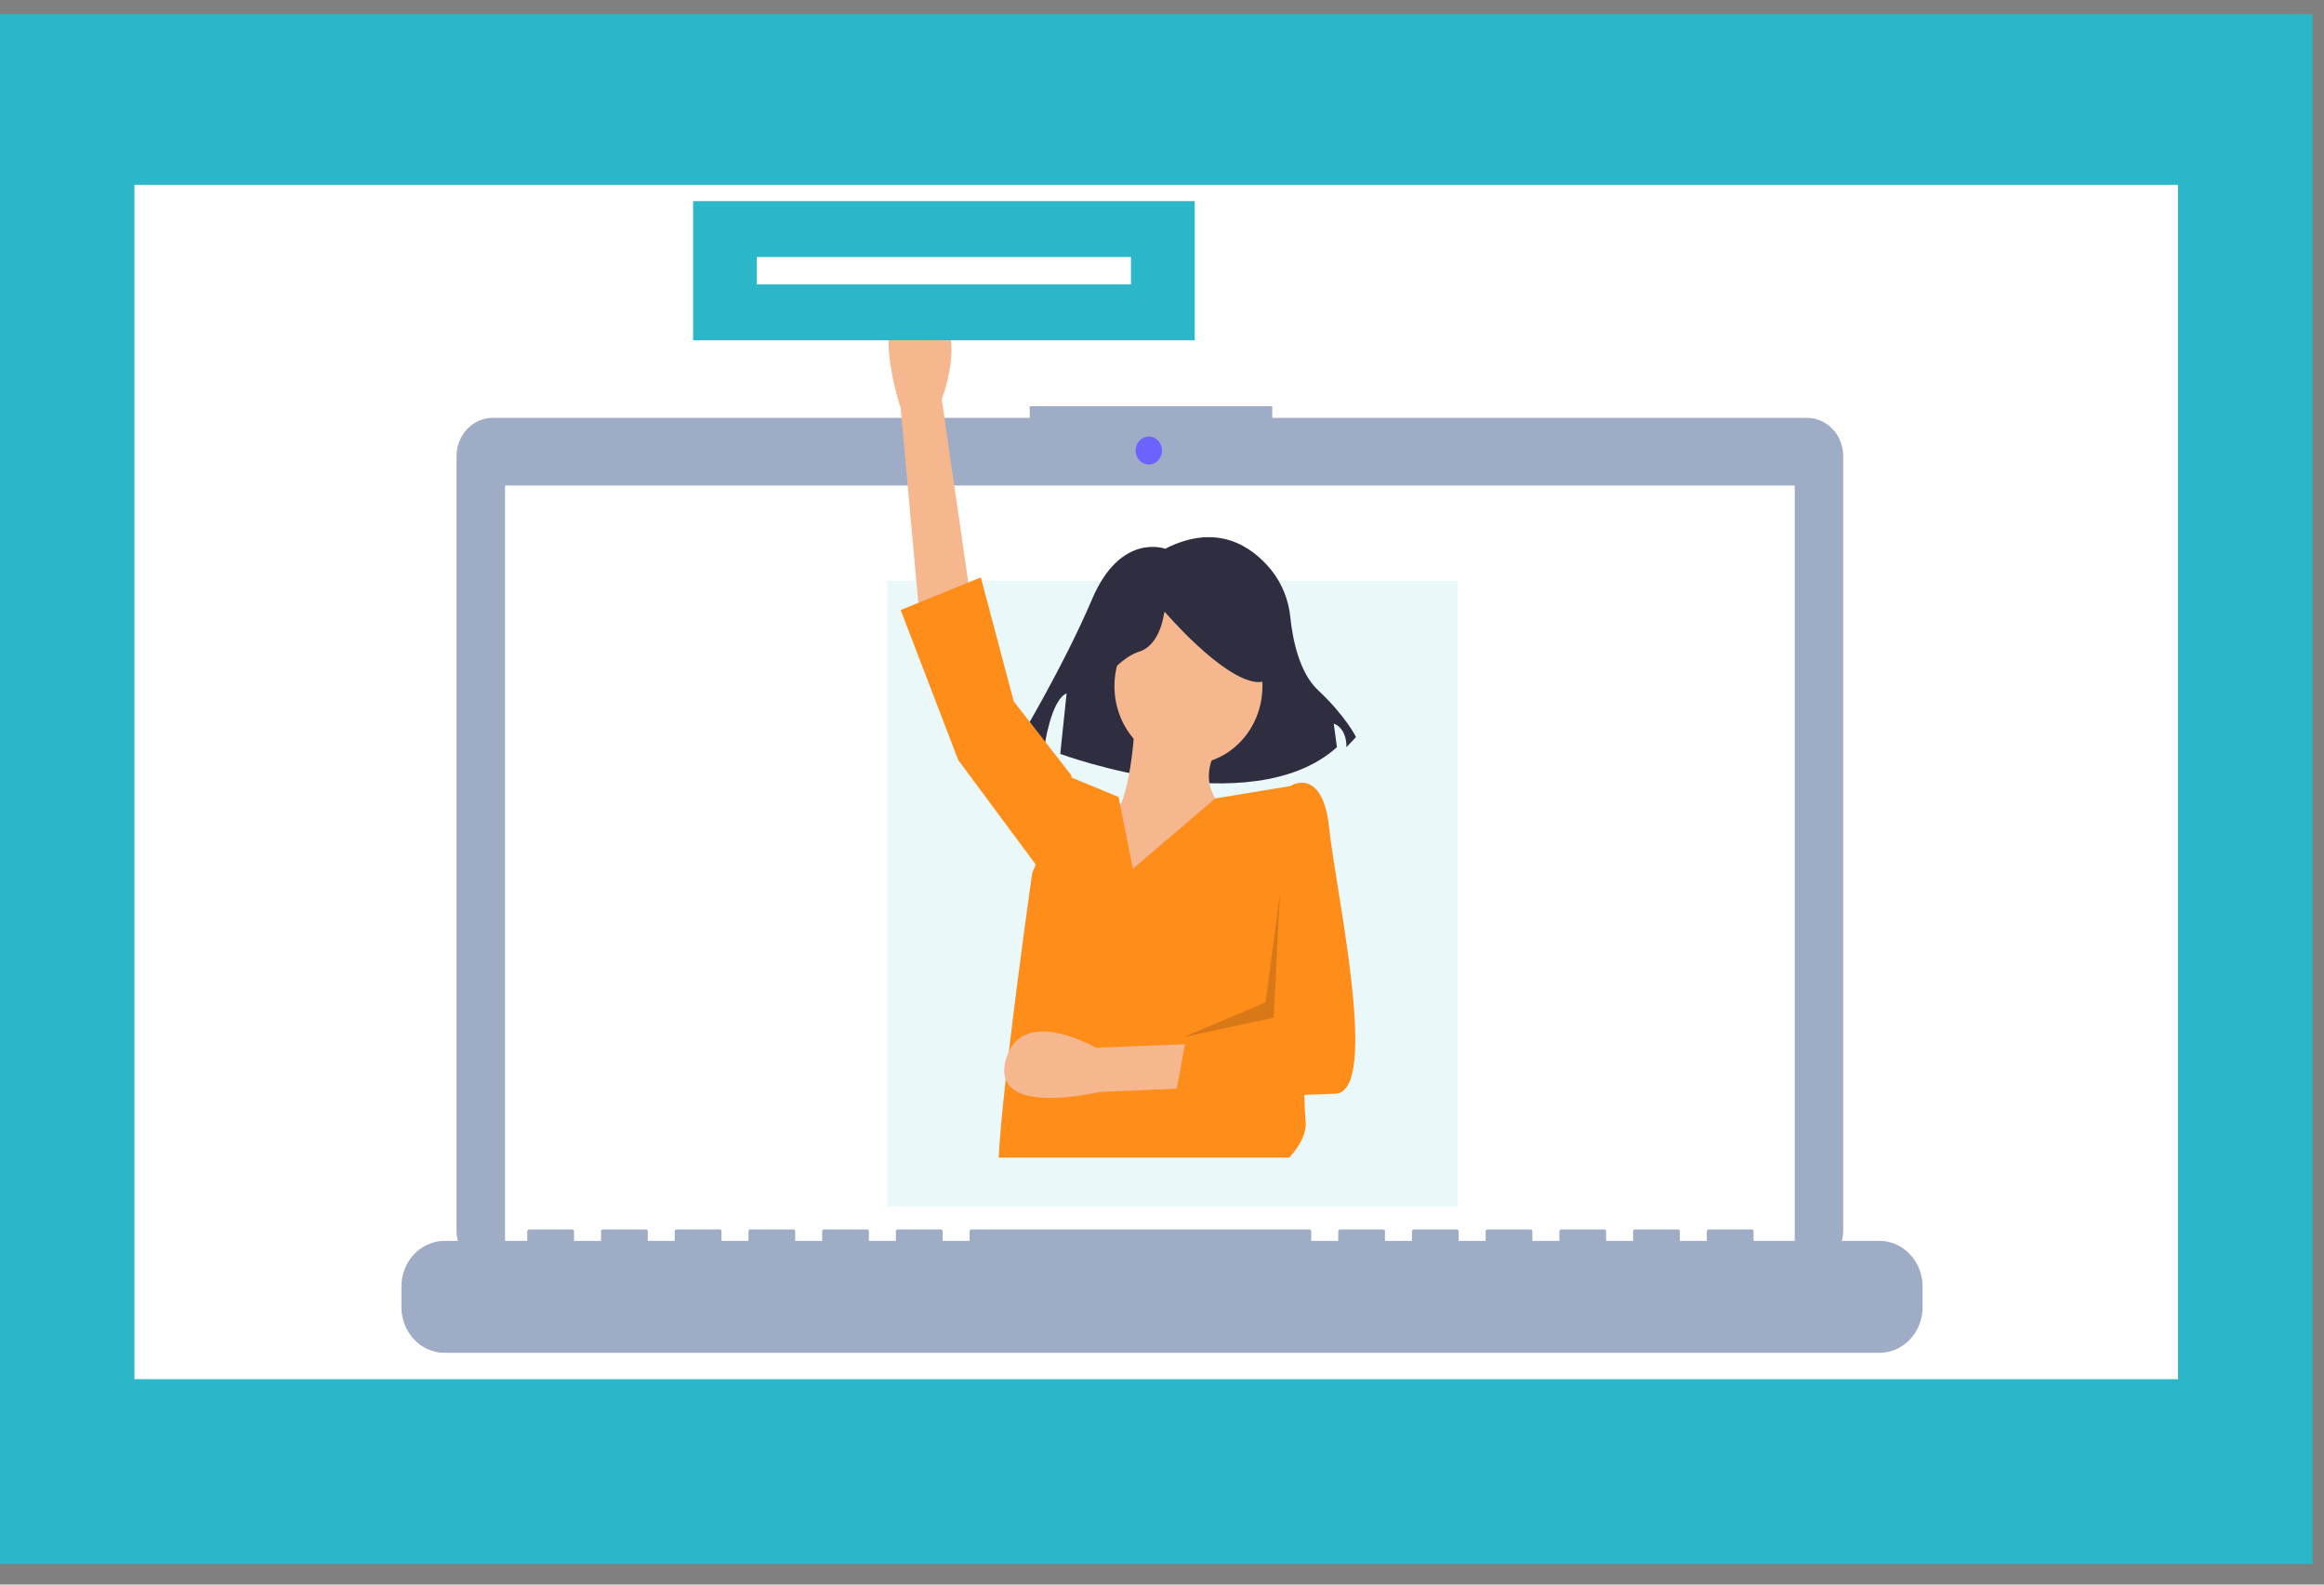<svg xmlns="http://www.w3.org/2000/svg" width="110" height="75" fill="none" viewBox="0 0 110 75"><rect x="0" y="0" width="110" height="75" fill="#808080" stroke="none"/><path fill="#2AB7CA" d="M0 74.027H109.455V0.673H0V74.027Z"/><path fill="#fff" d="M6.364 65.279H103.092V8.749H6.364V65.279Z"/><mask id="mask0" width="98" height="58" x="6" y="8" mask-type="alpha" maskUnits="userSpaceOnUse"><path fill="#fff" d="M6.363 65.279H103.091V8.749H6.363V65.279Z"/></mask><g mask="url(#mask0)"><path fill="#9EACC5" d="M85.531 19.779H60.217V19.227H48.739V19.779H23.321C23.096 19.779 22.873 19.826 22.665 19.917C22.458 20.008 22.269 20.142 22.11 20.31C21.951 20.478 21.825 20.677 21.739 20.897C21.653 21.117 21.608 21.352 21.608 21.59V58.247C21.608 58.727 21.789 59.188 22.11 59.527C22.431 59.867 22.867 60.057 23.321 60.057H85.531C85.985 60.057 86.421 59.867 86.742 59.527C87.063 59.188 87.243 58.727 87.243 58.247V21.59C87.243 21.352 87.199 21.117 87.113 20.897C87.027 20.677 86.901 20.478 86.742 20.31C86.583 20.142 86.394 20.008 86.186 19.917C85.978 19.826 85.756 19.779 85.531 19.779Z"/><path fill="#fff" d="M84.949 22.98H23.905V59.396H84.949V22.98Z"/><path fill="#6C63FF" d="M54.374 21.986C54.72 21.986 55 21.69 55 21.324C55 20.959 54.72 20.662 54.374 20.662C54.028 20.662 53.748 20.959 53.748 21.324C53.748 21.69 54.028 21.986 54.374 21.986Z"/><path fill="#9EACC5" d="M88.957 58.733H83V58.279C83 58.268 82.998 58.256 82.993 58.245C82.989 58.234 82.983 58.224 82.975 58.216C82.967 58.208 82.958 58.201 82.948 58.196C82.937 58.192 82.926 58.19 82.915 58.19H80.872C80.861 58.19 80.85 58.192 80.84 58.196C80.829 58.201 80.82 58.208 80.812 58.216C80.804 58.224 80.798 58.234 80.794 58.245C80.789 58.256 80.787 58.268 80.787 58.279V58.733H79.511V58.279C79.511 58.268 79.508 58.256 79.504 58.245C79.5 58.234 79.494 58.224 79.486 58.216C79.478 58.208 79.468 58.201 79.458 58.196C79.448 58.192 79.437 58.19 79.425 58.19H77.383C77.372 58.19 77.361 58.192 77.35 58.196C77.34 58.201 77.331 58.208 77.323 58.216C77.315 58.224 77.309 58.234 77.304 58.245C77.3 58.256 77.298 58.268 77.298 58.279V58.733H76.021V58.279C76.021 58.268 76.019 58.256 76.015 58.245C76.01 58.234 76.004 58.224 75.996 58.216C75.988 58.208 75.979 58.201 75.969 58.196C75.958 58.192 75.947 58.19 75.936 58.19H73.894C73.882 58.19 73.871 58.192 73.861 58.196C73.851 58.201 73.841 58.208 73.833 58.216C73.826 58.224 73.819 58.234 73.815 58.245C73.811 58.256 73.808 58.268 73.808 58.279V58.733H72.532V58.279C72.532 58.268 72.53 58.256 72.525 58.245C72.521 58.234 72.515 58.224 72.507 58.216C72.499 58.208 72.49 58.201 72.479 58.196C72.469 58.192 72.458 58.19 72.447 58.19H70.404C70.393 58.19 70.382 58.192 70.372 58.196C70.361 58.201 70.352 58.208 70.344 58.216C70.336 58.224 70.33 58.234 70.326 58.245C70.321 58.256 70.319 58.268 70.319 58.279V58.733H69.043V58.279C69.043 58.268 69.04 58.256 69.036 58.245C69.032 58.234 69.025 58.224 69.018 58.216C69.01 58.208 69 58.201 68.99 58.196C68.98 58.192 68.969 58.19 68.957 58.19H66.915C66.904 58.19 66.893 58.192 66.882 58.196C66.872 58.201 66.863 58.208 66.855 58.216C66.847 58.224 66.841 58.234 66.836 58.245C66.832 58.256 66.83 58.268 66.83 58.279V58.733H65.553V58.279C65.553 58.268 65.551 58.256 65.547 58.245C65.542 58.234 65.536 58.224 65.528 58.216C65.52 58.208 65.511 58.201 65.501 58.196C65.49 58.192 65.479 58.19 65.468 58.19H63.425C63.414 58.19 63.403 58.192 63.393 58.196C63.383 58.201 63.373 58.208 63.365 58.216C63.357 58.224 63.351 58.234 63.347 58.245C63.343 58.256 63.34 58.268 63.34 58.279V58.733H62.064V58.279C62.064 58.268 62.062 58.256 62.057 58.245C62.053 58.234 62.047 58.224 62.039 58.216C62.031 58.208 62.022 58.201 62.011 58.196C62.001 58.192 61.99 58.19 61.979 58.19H45.979C45.968 58.19 45.956 58.192 45.946 58.196C45.936 58.201 45.926 58.208 45.919 58.216C45.911 58.224 45.904 58.234 45.9 58.245C45.896 58.256 45.894 58.268 45.894 58.279V58.733H44.617V58.279C44.617 58.268 44.615 58.256 44.611 58.245C44.606 58.234 44.6 58.224 44.592 58.216C44.584 58.208 44.575 58.201 44.565 58.196C44.554 58.192 44.543 58.19 44.532 58.19H42.489C42.478 58.19 42.467 58.192 42.457 58.196C42.447 58.201 42.437 58.208 42.429 58.216C42.421 58.224 42.415 58.234 42.411 58.245C42.407 58.256 42.404 58.268 42.404 58.279V58.733H41.128V58.279C41.128 58.268 41.126 58.256 41.121 58.245C41.117 58.234 41.111 58.224 41.103 58.216C41.095 58.208 41.085 58.201 41.075 58.196C41.065 58.192 41.054 58.19 41.043 58.19H39C38.989 58.19 38.978 58.192 38.967 58.196C38.957 58.201 38.948 58.208 38.94 58.216C38.932 58.224 38.926 58.234 38.921 58.245C38.917 58.256 38.915 58.268 38.915 58.279V58.733H37.638V58.279C37.638 58.268 37.636 58.256 37.632 58.245C37.627 58.234 37.621 58.224 37.613 58.216C37.605 58.208 37.596 58.201 37.586 58.196C37.575 58.192 37.564 58.19 37.553 58.19H35.511C35.499 58.19 35.488 58.192 35.478 58.196C35.468 58.201 35.458 58.208 35.45 58.216C35.443 58.224 35.436 58.234 35.432 58.245C35.428 58.256 35.425 58.268 35.425 58.279V58.733H34.149V58.279C34.149 58.268 34.147 58.256 34.142 58.245C34.138 58.234 34.132 58.224 34.124 58.216C34.116 58.208 34.107 58.201 34.096 58.196C34.086 58.192 34.075 58.19 34.064 58.19H32.021C32.01 58.19 31.999 58.192 31.989 58.196C31.978 58.201 31.969 58.208 31.961 58.216C31.953 58.224 31.947 58.234 31.943 58.245C31.938 58.256 31.936 58.268 31.936 58.279V58.733H30.66V58.279C30.66 58.268 30.657 58.256 30.653 58.245C30.649 58.234 30.643 58.224 30.635 58.216C30.627 58.208 30.617 58.201 30.607 58.196C30.597 58.192 30.586 58.19 30.575 58.19H28.532C28.521 58.19 28.51 58.192 28.499 58.196C28.489 58.201 28.48 58.208 28.472 58.216C28.464 58.224 28.458 58.234 28.453 58.245C28.449 58.256 28.447 58.268 28.447 58.279V58.733H27.17V58.279C27.17 58.268 27.168 58.256 27.164 58.245C27.16 58.234 27.153 58.224 27.145 58.216C27.137 58.208 27.128 58.201 27.118 58.196C27.107 58.192 27.096 58.19 27.085 58.19H25.043C25.031 58.19 25.02 58.192 25.01 58.196C25 58.201 24.99 58.208 24.982 58.216C24.974 58.224 24.968 58.234 24.964 58.245C24.96 58.256 24.957 58.268 24.957 58.279V58.733H21.043C20.501 58.733 19.981 58.961 19.598 59.366C19.215 59.771 19 60.321 19 60.894V61.87C19 62.443 19.215 62.992 19.598 63.398C19.981 63.803 20.501 64.03 21.043 64.03H88.957C89.499 64.03 90.019 63.803 90.402 63.398C90.785 62.992 91 62.443 91 61.87V60.894C91 60.321 90.785 59.771 90.402 59.366C90.019 58.961 89.499 58.733 88.957 58.733Z"/><path fill="#EAF8FA" d="M69 27.496H42V57.107H69V27.496Z"/><path fill="#2F2E41" d="M55.151 25.973C55.151 25.973 53.044 25.177 51.69 28.36C50.335 31.544 48.227 35.046 48.227 35.046L49.432 35.364C49.432 35.364 49.733 33.136 50.485 32.817L50.184 35.683C50.184 35.683 59.216 39.026 63.28 35.364L63.129 34.25C63.129 34.25 63.731 34.409 63.731 35.364L64.183 34.887C64.183 34.887 63.731 33.932 62.377 32.658C61.487 31.822 61.182 30.232 61.077 29.238C60.998 28.408 60.684 27.622 60.176 26.984C59.276 25.881 57.635 24.708 55.151 25.973Z"/><path fill="#F6B68E" d="M43.506 28.976L42.63 19.304C42.63 19.304 40.879 14.056 43.506 14.468C46.133 14.879 44.576 18.892 44.576 18.892L46.036 28.976H43.506Z"/><path fill="#F6B68E" d="M53.724 34.121C53.724 34.121 53.529 38.34 52.556 38.648C51.583 38.957 48.859 42.352 50.124 43.381C51.389 44.41 58.686 43.69 58.686 43.69L58.005 38.34C58.005 38.34 56.448 37.208 57.713 35.253L53.724 34.121Z"/><path fill="#F6B68E" d="M56.252 36.179C58.186 36.179 59.754 34.52 59.754 32.475C59.754 30.429 58.186 28.77 56.252 28.77C54.317 28.77 52.749 30.429 52.749 32.475C52.749 34.52 54.317 36.179 56.252 36.179Z"/><path fill="#FF8D1A" d="M61.025 54.792H47.268C47.317 53.861 47.442 52.545 47.601 51.1C47.65 50.661 47.702 50.21 47.755 49.754C48.227 45.736 48.856 41.324 48.856 41.324L49.022 40.919L50.705 36.796L50.723 36.804L52.943 37.722L53.022 38.118L53.624 41.118L57.521 37.791L61.116 37.197L61.359 37.157L61.797 41.53C61.797 41.53 61.778 42.507 61.757 43.899C61.734 45.499 61.708 47.648 61.71 49.489C61.711 50.368 61.718 51.178 61.735 51.824C61.748 52.368 61.769 52.798 61.797 53.054C61.862 53.637 61.516 54.243 61.025 54.792Z"/><path fill="#FF8D1A" d="M50.804 37.311L50.706 36.693L47.982 33.195L46.425 27.33L42.631 28.873L45.355 35.973L49.247 41.221L50.804 37.311Z"/><path fill="#2F2E41" d="M51.651 32.917C51.651 32.917 52.855 31.166 53.908 30.848C54.962 30.53 55.112 28.938 55.112 28.938C55.112 28.938 57.822 32.122 59.478 32.281C61.133 32.44 59.628 28.46 59.628 28.46L56.618 27.665L53.758 27.983L51.5 29.575L51.651 32.917Z"/><path fill="#F6B68E" d="M61.345 51.293L52.037 51.684C52.037 51.684 46.907 52.925 47.593 50.212C48.28 47.499 51.872 49.592 51.872 49.592L61.511 49.209L61.345 51.293Z"/><path fill="#FF8D1A" d="M60.289 37.877L61.165 37.156C61.165 37.156 62.624 36.333 62.916 39.214C63.208 42.095 65.349 51.664 63.208 51.767C61.068 51.87 55.619 51.973 55.619 51.973L56.203 48.783L60.679 48.475L60.289 37.877Z"/><path fill="#000" d="M60.581 42.301L60.289 48.166L56.008 49.092L59.9 47.446L60.581 42.301Z" opacity=".15"/><path fill="#2AB7CA" d="M56.548 9.518H32.807V16.103H56.548V9.518Z"/><path fill="#fff" d="M53.531 12.165H35.823V13.457H53.531V12.165Z"/></g></svg>